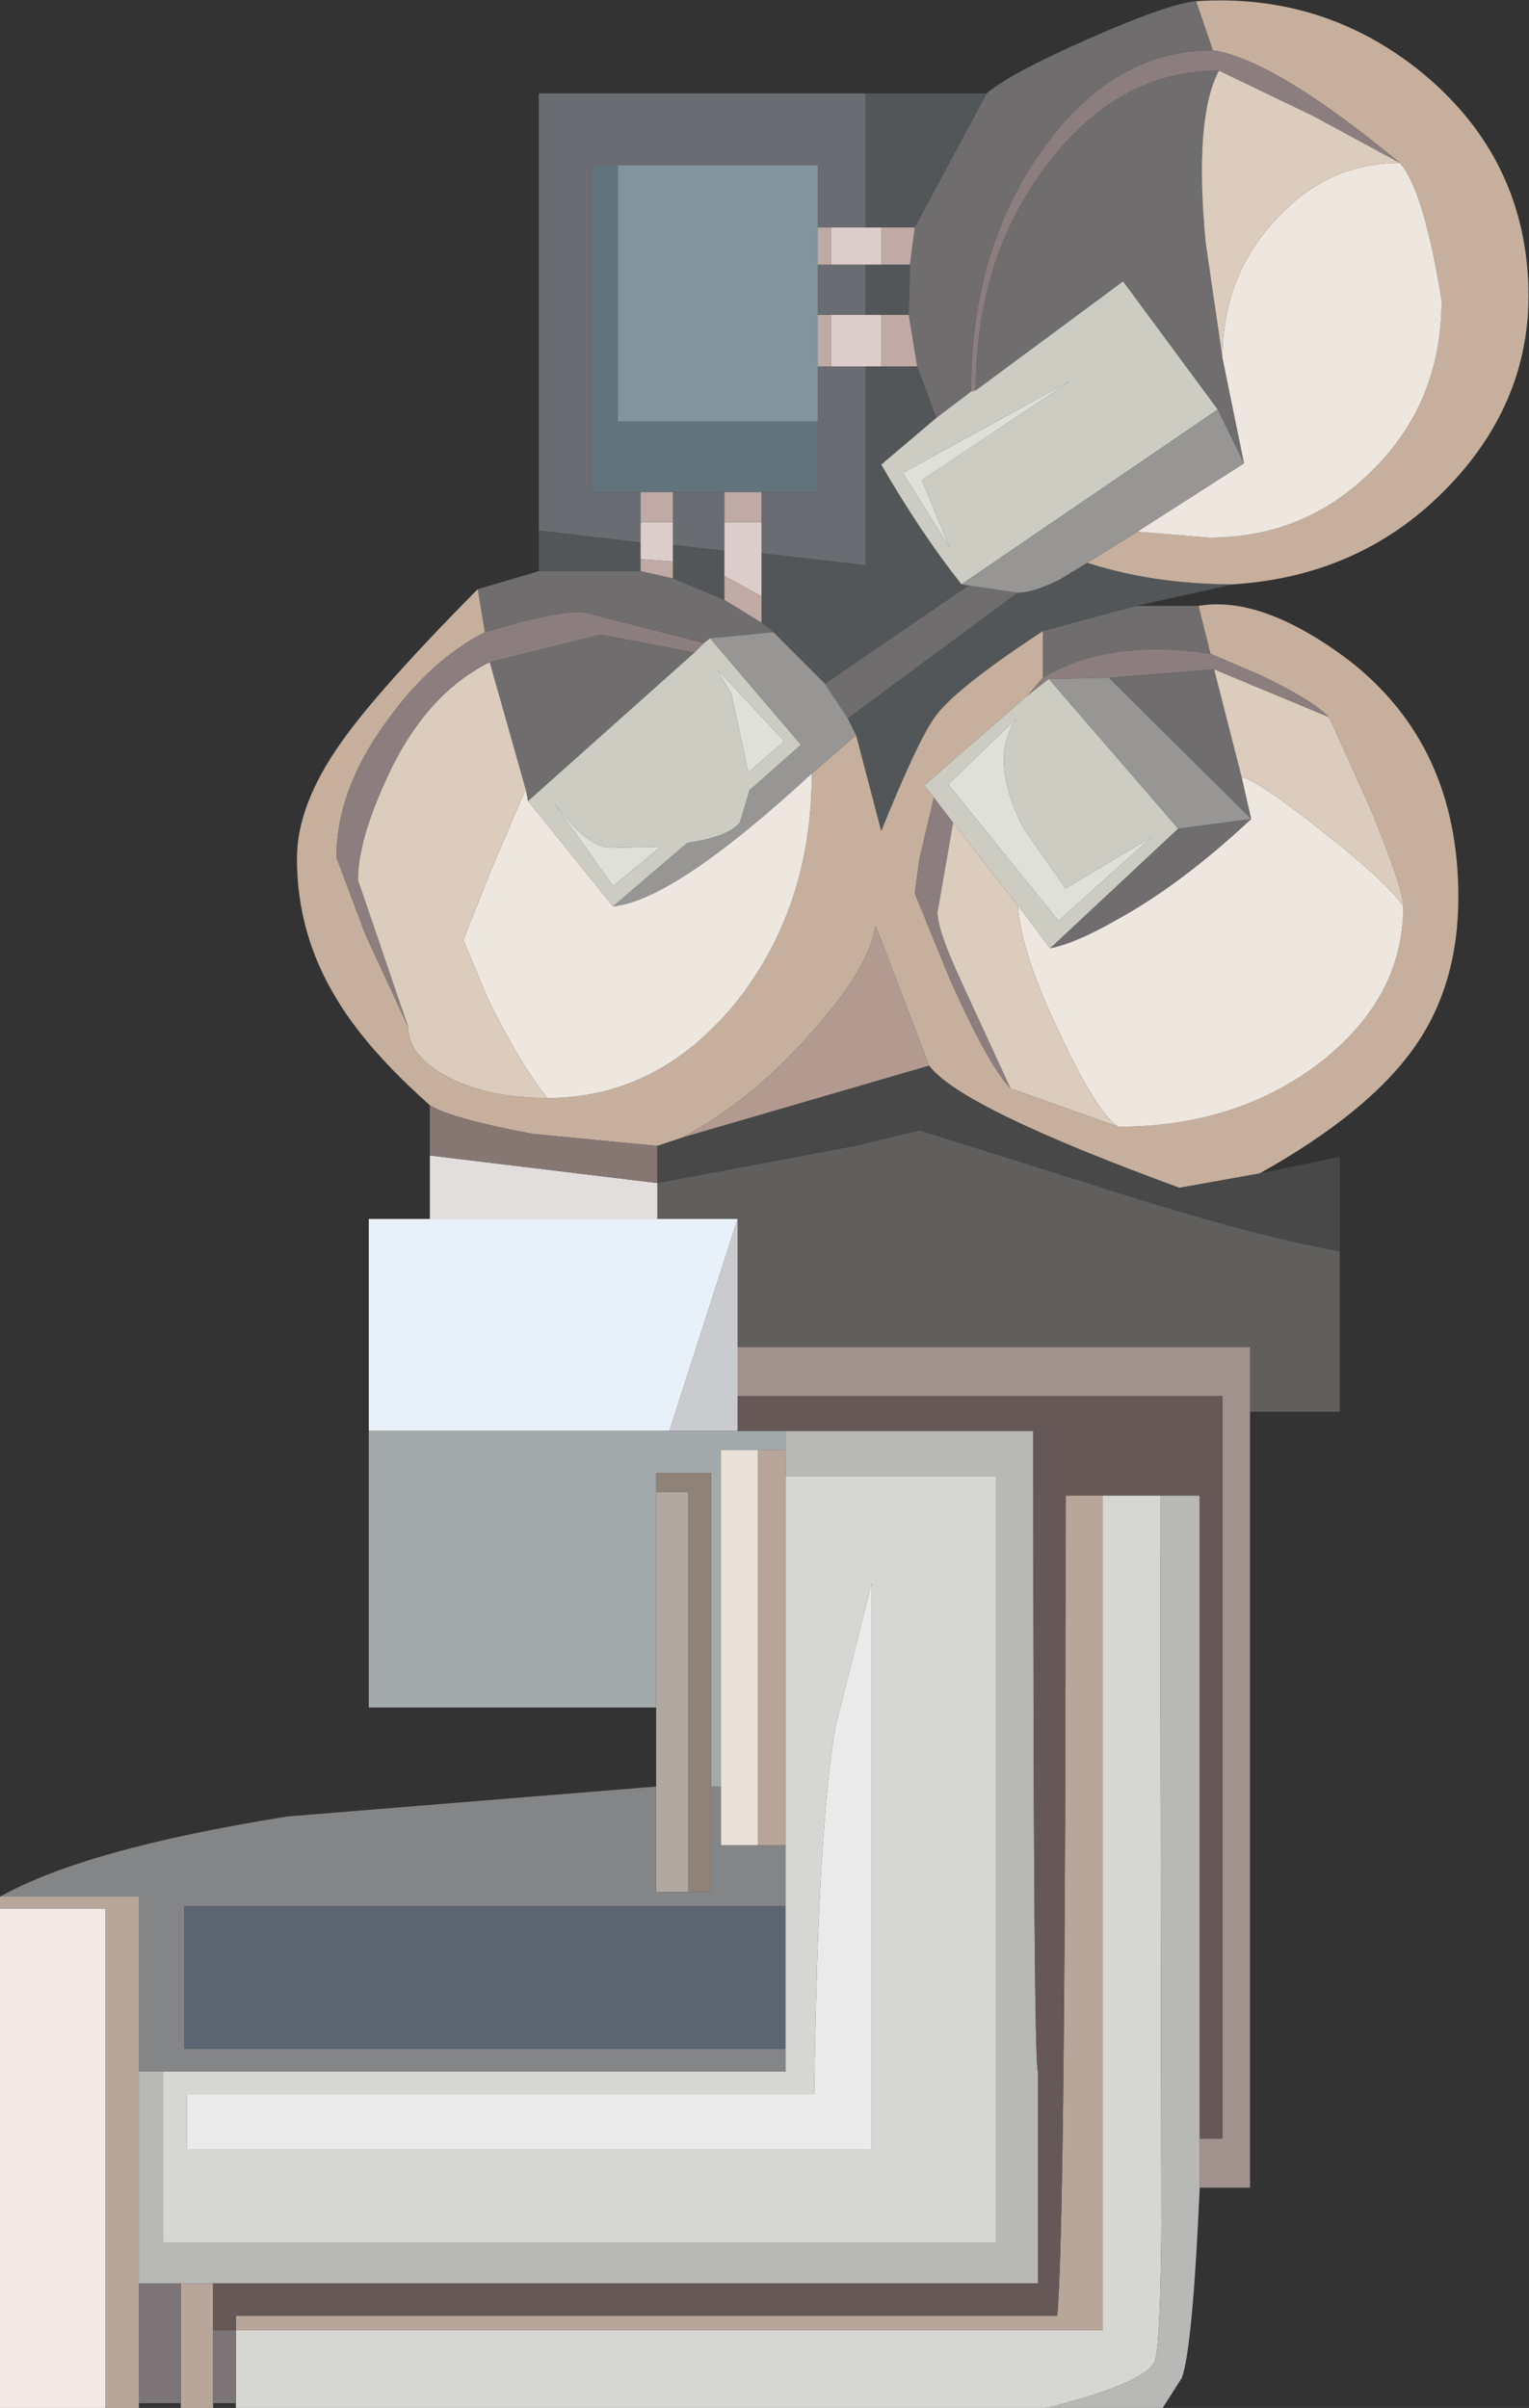 <?xml version="1.0" encoding="UTF-8" standalone="no"?>
<svg xmlns:ffdec="https://www.free-decompiler.com/flash" xmlns:xlink="http://www.w3.org/1999/xlink" ffdec:objectType="shape" height="100.55px" width="63.85px" xmlns="http://www.w3.org/2000/svg">
  <rect width="100%" height="100%" fill="#333333" stroke="none"/>
  <g transform="matrix(1.0, 0.0, 0.0, 1.0, 0.0, -4.15)">
    <path d="M45.4 27.65 Q48.2 28.55 51.5 28.55 L47.45 29.45 43.55 30.5 Q39.75 33.0 39.0 34.15 38.3 35.15 36.8 38.85 L35.75 34.85 35.4 34.15 42.5 28.9 Q43.15 28.9 44.25 28.35 L45.4 27.65 M22.5 28.0 L22.5 26.3 26.75 26.8 26.75 27.5 26.75 28.0 22.5 28.0 M36.15 8.05 L41.2 8.05 38.2 13.65 36.8 13.65 36.15 13.65 36.15 8.05 M38.0 15.2 L37.95 17.3 36.8 17.3 36.15 17.3 36.15 15.2 36.8 15.2 38.0 15.2 M38.3 19.45 L39.1 21.6 36.8 23.55 Q38.45 26.4 40.15 28.55 L40.45 28.6 34.45 32.7 32.3 30.55 31.8 30.15 31.8 29.05 31.8 27.25 36.15 27.75 36.15 19.45 36.8 19.45 38.3 19.45 M28.1 26.9 L30.25 27.15 30.25 28.2 30.25 29.2 28.1 28.3 28.1 27.6 28.1 26.9" fill="#525658" fill-rule="evenodd" stroke="none"/>
    <path d="M22.5 26.3 L22.5 8.05 36.15 8.05 36.15 13.65 34.7 13.65 34.15 13.65 34.15 11.05 25.8 11.05 24.7 11.05 24.7 24.7 26.75 24.7 26.75 25.95 26.75 26.8 22.5 26.3 M28.1 24.7 L30.25 24.7 30.25 25.95 30.25 27.15 28.1 26.9 28.1 25.95 28.1 24.7 M31.8 24.7 L34.15 24.7 34.15 21.75 34.15 19.45 34.7 19.45 36.15 19.45 36.15 27.75 31.8 27.25 31.8 25.95 31.8 24.7 M36.15 15.2 L36.15 17.3 34.7 17.3 34.15 17.3 34.15 15.2 34.7 15.2 36.15 15.2" fill="#696c71" fill-rule="evenodd" stroke="none"/>
    <path d="M34.7 13.65 L36.15 13.65 36.8 13.65 36.8 15.2 36.15 15.2 34.7 15.2 34.7 13.65 M28.1 25.95 L28.1 26.9 28.1 27.6 26.75 27.5 26.75 26.8 26.75 25.95 28.1 25.95 M30.25 27.15 L30.25 25.95 31.8 25.95 31.8 27.25 31.8 29.05 30.25 28.2 30.25 27.15 M36.15 17.3 L36.8 17.3 36.8 19.45 36.15 19.45 34.7 19.45 34.7 17.3 36.15 17.3" fill="#dbcdca" fill-rule="evenodd" stroke="none"/>
    <path d="M25.8 11.05 L34.15 11.05 34.15 13.65 34.15 15.2 34.15 17.3 34.15 19.45 34.15 21.75 25.8 21.75 25.8 11.05" fill="#82949e" fill-rule="evenodd" stroke="none"/>
    <path d="M50.65 6.25 Q46.45 6.25 43.5 10.45 40.55 14.6 40.55 20.5 L39.1 21.6 38.3 19.45 37.95 17.3 38.0 15.2 38.2 13.65 41.2 8.05 Q42.2 7.2 45.5 5.75 48.8 4.3 49.95 4.2 L50.65 6.25 M40.75 20.45 Q40.75 14.9 43.75 11.0 46.7 7.1 50.9 7.1 49.85 9.1 50.35 14.3 L51.05 19.1 51.95 23.5 50.85 21.25 46.9 15.9 40.75 20.45 M50.7 32.1 L51.85 36.6 52.25 38.35 46.3 32.45 50.7 32.1 M50.55 31.45 Q46.3 30.8 43.55 32.45 L43.55 30.5 47.45 29.45 50.05 29.45 50.55 31.45 M19.95 28.75 L22.5 28.0 26.75 28.0 28.1 28.3 30.25 29.2 31.8 30.15 32.3 30.55 29.65 30.8 29.4 31.0 24.3 29.7 Q23.05 29.7 20.25 30.55 L19.95 28.75 M42.5 28.9 L35.4 34.15 34.45 32.7 40.45 28.6 42.5 28.9 M43.85 43.75 L49.2 38.75 52.25 38.35 Q49.3 41.1 46.65 42.55 44.9 43.55 43.85 43.75 M20.45 31.8 L25.1 30.65 29.0 31.4 22.05 37.6 21.95 37.1 20.45 31.8" fill="#6f6d6e" fill-rule="evenodd" stroke="none"/>
    <path d="M26.75 24.7 L24.7 24.7 24.7 11.05 25.8 11.05 25.8 21.75 34.15 21.75 34.15 24.7 31.8 24.7 30.25 24.7 28.1 24.7 26.75 24.7" fill="#62747b" fill-rule="evenodd" stroke="none"/>
    <path d="M58.45 10.95 Q53.25 6.65 50.65 6.25 L49.95 4.2 Q55.3 3.85 59.4 7.2 63.45 10.55 63.8 15.6 64.15 20.6 60.55 24.4 56.95 28.2 51.5 28.55 48.2 28.55 45.4 27.65 L47.5 26.35 50.5 26.6 Q54.5 26.6 57.3 23.8 60.2 20.95 60.2 16.7 59.45 12.05 58.45 10.95 M58.6 42.0 Q58.6 41.25 57.2 37.85 L55.5 34.1 Q54.75 33.35 52.65 32.35 L50.55 31.45 50.05 29.45 Q52.7 29.0 56.3 31.7 60.9 35.25 60.9 41.6 60.9 45.3 59.05 47.9 57.15 50.6 52.6 53.15 L49.25 53.75 Q40.1 50.4 38.8 48.65 L36.7 43.15 36.55 42.8 Q36.35 44.5 33.9 47.25 31.4 50.1 28.5 51.65 L27.45 52.0 22.25 51.5 Q18.8 50.85 17.95 50.3 15.3 47.95 14.05 45.85 12.4 43.15 12.4 40.0 12.4 37.75 14.25 35.15 15.75 33.0 19.95 28.75 L20.25 30.55 Q18.0 31.7 16.2 34.2 14.05 37.1 14.05 39.95 L15.25 43.15 17.05 47.05 Q17.05 48.25 18.75 49.15 20.45 50.0 22.85 50.0 27.45 50.0 30.7 46.05 33.9 42.05 33.9 36.45 L35.75 34.85 36.8 38.85 Q38.3 35.15 39.0 34.15 39.75 33.0 43.55 30.5 L43.55 32.45 42.9 33.2 39.85 35.85 38.6 36.95 39.0 37.45 38.4 40.0 38.2 41.45 39.65 45.0 Q41.25 48.6 42.2 49.6 L46.7 51.2 Q51.65 51.2 55.15 48.5 58.6 45.8 58.6 42.0" fill="#c6af9d" fill-rule="evenodd" stroke="none"/>
    <path d="M58.45 10.95 L54.85 9.0 50.9 7.1 Q46.7 7.1 43.75 11.0 40.75 14.9 40.75 20.45 L40.55 20.5 Q40.55 14.6 43.5 10.45 46.45 6.25 50.65 6.25 53.25 6.65 58.45 10.95 M50.7 32.1 L46.3 32.45 43.8 32.5 42.9 33.2 43.55 32.45 Q46.3 30.8 50.55 31.45 L52.65 32.35 Q54.75 33.35 55.5 34.1 L50.7 32.1 M39.8 38.5 L39.15 42.25 Q39.15 43.0 40.15 45.15 L42.2 49.6 Q41.25 48.6 39.65 45.0 L38.2 41.45 38.4 40.0 39.0 37.45 39.8 38.5 M17.05 47.05 L15.25 43.15 14.05 39.95 Q14.05 37.1 16.2 34.2 18.0 31.7 20.25 30.55 23.05 29.7 24.3 29.7 L29.4 31.0 29.0 31.4 25.1 30.65 20.45 31.8 Q17.75 33.15 16.15 36.65 14.95 39.25 14.95 40.9 L17.05 47.05" fill="#8c7e7e" fill-rule="evenodd" stroke="none"/>
    <path d="M40.55 20.5 L40.75 20.45 46.9 15.9 50.85 21.25 40.15 28.55 Q38.45 26.4 36.8 23.55 L39.1 21.6 40.55 20.5 M42.9 33.2 L43.8 32.5 49.2 38.75 43.85 43.75 42.5 41.95 39.8 38.5 39.0 37.45 38.6 36.95 39.85 35.85 42.9 33.2 M48.1 39.1 L44.5 41.25 42.75 38.75 Q41.25 35.85 42.45 34.15 L39.6 36.9 44.2 42.6 48.1 39.1 M29.0 31.4 L29.4 31.0 29.65 30.8 33.45 35.25 31.3 37.15 30.9 38.5 Q30.4 39.1 28.7 39.35 L25.6 42.0 22.05 37.6 29.0 31.4 M31.25 36.4 L32.75 35.1 29.95 32.1 30.55 33.15 31.25 36.4 M25.6 41.15 L27.6 39.5 25.45 39.55 Q24.85 39.55 23.95 38.65 L23.15 37.7 25.6 41.15 M39.65 27.0 L38.5 24.2 44.7 20.05 37.7 23.9 39.65 27.0" fill="#ccccc2" fill-rule="evenodd" stroke="none"/>
    <path d="M47.5 26.35 L45.4 27.65 44.25 28.35 Q43.15 28.9 42.5 28.9 L40.45 28.6 40.15 28.55 50.85 21.25 51.95 23.5 47.5 26.35 M46.3 32.45 L52.25 38.35 49.2 38.75 43.8 32.5 46.3 32.45 M35.4 34.15 L35.75 34.85 33.9 36.45 Q28.15 41.75 25.6 42.0 L28.7 39.35 Q30.4 39.1 30.9 38.5 L31.3 37.15 33.45 35.25 29.65 30.8 32.3 30.55 34.45 32.7 35.4 34.15" fill="#979694" fill-rule="evenodd" stroke="none"/>
    <path d="M28.5 51.65 Q31.4 50.1 33.9 47.25 36.35 44.5 36.55 42.8 L36.7 43.15 38.8 48.65 28.5 51.65" fill="#b39a91" fill-rule="evenodd" stroke="none"/>
    <path d="M51.05 19.1 Q51.05 15.7 53.25 13.35 55.4 10.95 58.45 10.95 59.45 12.05 60.2 16.7 60.2 20.95 57.3 23.8 54.5 26.6 50.5 26.6 L47.5 26.35 51.95 23.5 51.05 19.1 M52.25 38.35 L51.85 36.6 Q52.55 36.75 55.2 38.85 57.95 41.0 58.6 42.0 58.6 45.8 55.15 48.5 51.65 51.2 46.7 51.2 45.8 50.6 44.3 47.4 42.65 44.0 42.5 41.95 L43.85 43.75 Q44.9 43.55 46.65 42.55 49.3 41.1 52.25 38.35 M33.9 36.45 Q33.9 42.05 30.7 46.05 27.45 50.0 22.85 50.0 21.6 48.4 20.35 45.8 L19.35 43.4 20.5 40.5 21.95 37.1 22.05 37.6 25.6 42.0 Q28.15 41.75 33.9 36.45" fill="#eee7df" fill-rule="evenodd" stroke="none"/>
    <path d="M55.95 56.4 L55.95 63.1 52.2 63.1 52.2 60.4 30.8 60.4 30.8 55.05 27.45 55.05 27.45 53.55 35.7 52.0 38.4 51.35 45.1 53.45 Q52.2 55.75 55.95 56.4" fill="#605f5d" fill-rule="evenodd" stroke="none"/>
    <path d="M52.2 63.1 L52.2 95.5 50.1 95.5 50.1 93.45 51.05 93.45 51.05 62.45 30.8 62.45 30.8 60.4 52.2 60.4 52.2 63.1" fill="#a1928d" fill-rule="evenodd" stroke="none"/>
    <path d="M43.7 104.7 L9.85 104.7 9.85 104.5 9.85 101.45 46.05 101.45 46.05 66.6 48.45 66.6 48.5 97.3 Q48.45 102.35 48.2 102.8 47.7 103.7 43.7 104.7 M6.8 90.65 L32.8 90.65 32.8 89.7 32.8 83.75 32.8 81.2 32.8 65.8 41.6 65.8 41.6 97.8 6.8 97.8 6.8 90.65 M7.8 93.9 L36.4 93.9 36.4 70.25 34.9 76.2 Q34.15 80.4 34.0 91.6 L7.8 91.6 7.8 93.9" fill="#d6d6d3" fill-rule="evenodd" stroke="none"/>
    <path d="M17.95 55.05 L17.95 52.4 27.45 53.55 27.45 55.05 17.95 55.05" fill="#e2dedd" fill-rule="evenodd" stroke="none"/>
    <path d="M30.8 55.05 L30.8 60.4 30.8 62.45 30.8 63.9 27.95 63.9 30.8 55.05" fill="#cacbcf" fill-rule="evenodd" stroke="none"/>
    <path d="M15.4 63.9 L15.4 55.05 17.95 55.05 27.45 55.05 30.8 55.05 27.95 63.9 15.4 63.9" fill="#e8f1f8" fill-rule="evenodd" stroke="none"/>
    <path d="M27.4 75.45 L15.4 75.45 15.4 63.9 27.95 63.9 30.8 63.9 32.8 63.9 32.8 64.7 31.65 64.7 30.1 64.7 30.1 78.75 29.7 78.75 29.7 65.65 27.4 65.65 27.4 66.45 27.4 75.45" fill="#a4a9ac" fill-rule="evenodd" stroke="none"/>
    <path d="M27.4 78.75 L27.4 75.45 27.4 66.45 28.75 66.45 28.75 83.15 27.4 83.15 27.4 78.75" fill="#b1a8a1" fill-rule="evenodd" stroke="none"/>
    <path d="M8.9 104.5 L8.9 104.7 7.55 104.7 7.55 104.5 7.55 99.5 8.9 99.5 8.9 101.45 8.9 104.5 M5.8 104.5 L5.8 104.7 4.4 104.7 4.4 83.85 0.0 83.85 0.0 83.35 5.8 83.35 5.8 90.65 5.8 99.5 5.8 104.5 M31.65 64.7 L32.8 64.7 32.8 65.8 32.8 81.2 31.65 81.2 31.65 64.7 M9.85 101.45 L9.85 100.85 44.15 100.85 Q44.5 96.9 44.5 66.6 L46.05 66.6 46.05 101.45 9.85 101.45" fill="#b8a69a" fill-rule="evenodd" stroke="none"/>
    <path d="M30.1 78.75 L30.1 64.7 31.65 64.7 31.65 81.2 30.1 81.2 30.1 78.75" fill="#eae0d7" fill-rule="evenodd" stroke="none"/>
    <path d="M0.0 83.35 Q3.55 81.35 12.0 80.0 L27.4 78.75 27.4 83.15 28.75 83.15 29.7 83.15 29.7 78.75 30.1 78.75 30.1 81.2 31.65 81.2 32.8 81.2 32.8 83.75 7.7 83.75 7.7 89.7 32.8 89.7 32.8 90.65 6.8 90.65 5.8 90.65 5.8 83.35 0.0 83.35" fill="#848587" fill-rule="evenodd" stroke="none"/>
    <path d="M32.8 89.7 L7.7 89.7 7.7 83.75 32.8 83.75 32.8 89.7" fill="#5b6571" fill-rule="evenodd" stroke="none"/>
    <path d="M4.4 104.7 L0.0 104.7 0.0 83.85 4.4 83.85 4.4 104.7" fill="#f2e8e6" fill-rule="evenodd" stroke="none"/>
    <path d="M9.85 104.5 L8.9 104.5 8.9 101.45 9.85 101.45 9.85 104.5 M7.55 104.5 L5.8 104.5 5.8 99.5 7.55 99.5 7.55 104.5" fill="#7b7577" fill-rule="evenodd" stroke="none"/>
    <path d="M50.1 95.5 Q49.8 102.25 49.35 103.45 L48.55 104.7 43.7 104.7 Q47.7 103.7 48.2 102.8 48.45 102.35 48.5 97.3 L48.45 66.6 50.1 66.6 50.1 93.45 50.1 95.5 M32.8 64.7 L32.8 63.9 43.15 63.9 Q43.15 90.65 43.35 90.65 L43.35 99.5 8.9 99.5 7.55 99.5 5.8 99.5 5.8 90.65 6.8 90.65 6.8 97.8 41.6 97.8 41.6 65.8 32.8 65.8 32.8 64.7" fill="#b8b8b6" fill-rule="evenodd" stroke="none"/>
    <path d="M30.8 63.9 L30.8 62.45 51.05 62.45 51.05 93.45 50.1 93.45 50.1 66.6 48.45 66.6 46.05 66.6 44.5 66.6 Q44.5 96.9 44.15 100.85 L9.85 100.85 9.85 101.45 8.9 101.45 8.9 99.5 43.35 99.5 43.35 90.65 Q43.15 90.65 43.15 63.9 L32.8 63.9 30.8 63.9" fill="#655856" fill-rule="evenodd" stroke="none"/>
    <path d="M38.2 13.65 L38.0 15.2 36.8 15.2 36.8 13.65 38.2 13.65 M37.95 17.3 L38.3 19.45 36.8 19.45 36.8 17.3 37.95 17.3 M34.15 13.65 L34.7 13.65 34.7 15.2 34.15 15.2 34.15 13.65 M28.1 24.7 L28.1 25.95 26.75 25.95 26.75 24.7 28.1 24.7 M30.25 25.95 L30.25 24.7 31.8 24.7 31.8 25.95 30.25 25.95 M34.15 17.3 L34.7 17.3 34.7 19.45 34.15 19.45 34.15 17.3 M31.8 29.05 L31.8 30.15 30.25 29.2 30.25 28.2 31.8 29.05 M26.75 27.5 L28.1 27.6 28.1 28.3 26.75 28.0 26.75 27.5" fill="#c0aaa5" fill-rule="evenodd" stroke="none"/>
    <path d="M48.1 39.1 L44.2 42.6 39.6 36.9 42.45 34.15 Q41.25 35.85 42.75 38.75 L44.5 41.25 48.1 39.1 M31.25 36.4 L30.55 33.15 29.95 32.1 32.75 35.1 31.25 36.4 M25.6 41.15 L23.15 37.7 23.95 38.65 Q24.85 39.55 25.45 39.55 L27.6 39.5 25.6 41.15 M39.65 27.0 L37.7 23.9 44.7 20.05 38.5 24.2 39.65 27.0" fill="#e0e0da" fill-rule="evenodd" stroke="none"/>
    <path d="M17.95 52.4 L17.95 50.3 Q18.8 50.85 22.25 51.5 L27.45 52.0 27.45 53.55 17.95 52.4" fill="#867773" fill-rule="evenodd" stroke="none"/>
    <path d="M52.6 53.15 L55.95 52.45 55.95 56.4 Q52.2 55.75 45.1 53.45 L38.4 51.35 35.7 52.0 27.45 53.55 27.45 52.0 28.5 51.65 38.8 48.65 Q40.1 50.4 49.25 53.75 L52.6 53.15" fill="#484848" fill-rule="evenodd" stroke="none"/>
    <path d="M27.4 66.45 L27.4 65.65 29.7 65.65 29.7 78.75 29.7 83.15 28.75 83.15 28.75 66.45 27.4 66.45" fill="#8e8279" fill-rule="evenodd" stroke="none"/>
    <path d="M50.9 7.1 L54.85 9.0 58.45 10.95 Q55.4 10.95 53.25 13.35 51.05 15.7 51.05 19.1 L50.35 14.3 Q49.85 9.1 50.9 7.1 M51.85 36.6 L50.7 32.1 55.5 34.1 57.2 37.85 Q58.6 41.25 58.6 42.0 57.95 41.0 55.2 38.85 52.55 36.75 51.85 36.6 M42.5 41.95 Q42.65 44.0 44.3 47.4 45.8 50.6 46.7 51.2 L42.2 49.6 40.15 45.15 Q39.15 43.0 39.15 42.25 L39.8 38.5 42.5 41.95 M22.85 50.0 Q20.45 50.0 18.75 49.15 17.05 48.25 17.05 47.05 L14.95 40.9 Q14.95 39.25 16.15 36.65 17.75 33.15 20.45 31.8 L21.95 37.1 20.5 40.5 19.35 43.4 20.35 45.8 Q21.6 48.4 22.85 50.0" fill="#dbccbd" fill-rule="evenodd" stroke="none"/>
    <path d="M7.8 93.9 L7.8 91.6 34.0 91.6 Q34.15 80.4 34.9 76.2 L36.4 70.25 36.4 93.9 7.8 93.9" fill="#eaeaea" fill-rule="evenodd" stroke="none"/>
  </g>
</svg>
